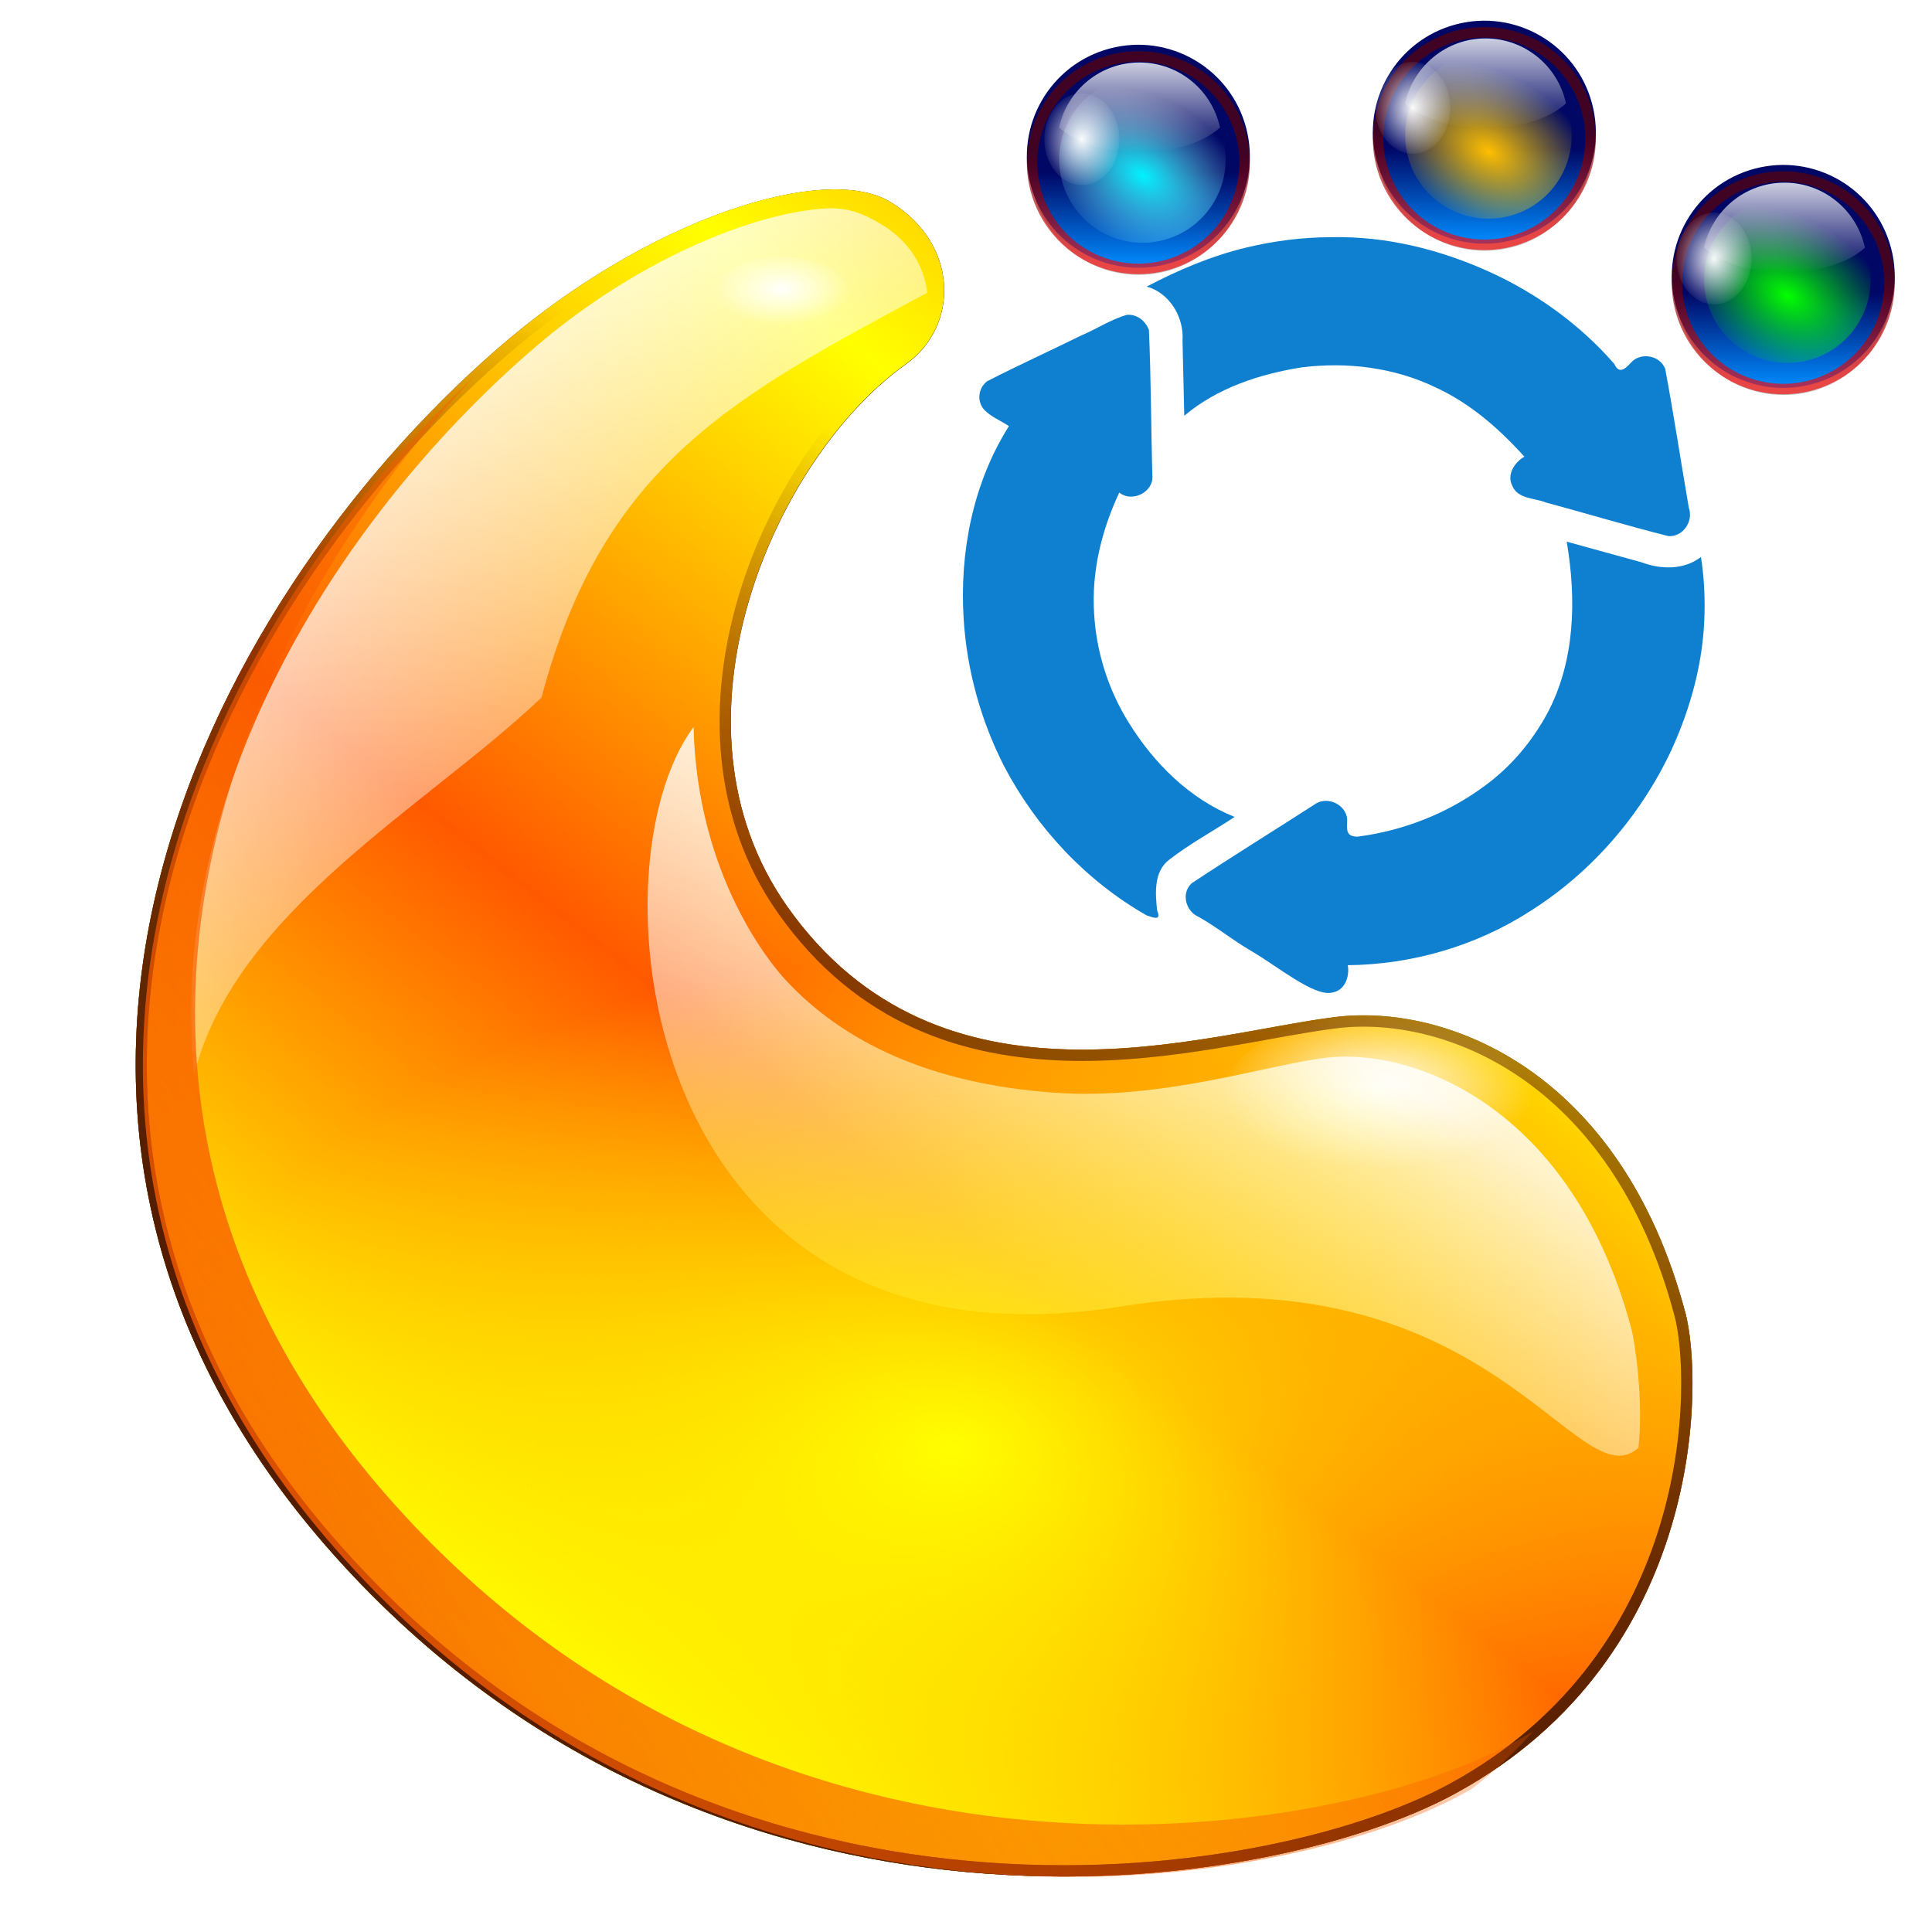 <?xml version="1.0" encoding="UTF-8" standalone="no"?>
<!-- Created with Inkscape (http://www.inkscape.org/) -->

<svg
   width="256"
   height="256"
   id="svg1291"
   sodipodi:version="0.32"
   inkscape:version="1.3.2 (091e20ef0f, 2023-11-25)"
   sodipodi:docname="inode-vnd.kde.service.plasma.svg"
   inkscape:output_extension="org.inkscape.output.svgz.inkscape"
   version="1.0"
   inkscape:export-filename="/home/pinheiro/pics/oxygen/scalable/apps/plasma.png"
   inkscape:export-xdpi="360"
   inkscape:export-ydpi="360"
   viewBox="0 0 256 256"
   xml:space="preserve"
   xmlns:inkscape="http://www.inkscape.org/namespaces/inkscape"
   xmlns:sodipodi="http://sodipodi.sourceforge.net/DTD/sodipodi-0.dtd"
   xmlns:xlink="http://www.w3.org/1999/xlink"
   xmlns="http://www.w3.org/2000/svg"
   xmlns:svg="http://www.w3.org/2000/svg"
   xmlns:rdf="http://www.w3.org/1999/02/22-rdf-syntax-ns#"
   xmlns:cc="http://creativecommons.org/ns#"
   xmlns:dc="http://purl.org/dc/elements/1.1/"><defs
     id="defs3"><linearGradient
       id="linearGradient6"><stop
         style="stop-color:#246bff;stop-opacity:1;"
         offset="0"
         id="stop5" /><stop
         style="stop-color:#00fffd;stop-opacity:1;"
         offset="1"
         id="stop6" /></linearGradient><linearGradient
       inkscape:collect="always"
       id="linearGradient3833"><stop
         style="stop-color:#ffffff;stop-opacity:1;"
         offset="0"
         id="stop3835" /><stop
         style="stop-color:#ffffff;stop-opacity:0;"
         offset="1"
         id="stop3837" /></linearGradient><linearGradient
       inkscape:collect="always"
       id="linearGradient3722"><stop
         style="stop-color:#f85b00;stop-opacity:1;"
         offset="0"
         id="stop3724" /><stop
         style="stop-color:#f85b00;stop-opacity:0;"
         offset="1"
         id="stop3726" /></linearGradient><linearGradient
       id="linearGradient3699"><stop
         id="stop3701"
         offset="0"
         style="stop-color:#00ce20;stop-opacity:1;" /><stop
         id="stop3703"
         offset="1"
         style="stop-color:#086500;stop-opacity:1;" /></linearGradient><linearGradient
       id="linearGradient3693"><stop
         style="stop-color:#00ff28;stop-opacity:1;"
         offset="0"
         id="stop3695" /><stop
         style="stop-color:#086500;stop-opacity:1;"
         offset="1"
         id="stop3697" /></linearGradient><linearGradient
       id="linearGradient3687"><stop
         id="stop3689"
         offset="0"
         style="stop-color:#00ff28;stop-opacity:1;" /><stop
         id="stop3691"
         offset="1"
         style="stop-color:#086500;stop-opacity:1;" /></linearGradient><linearGradient
       gradientTransform="rotate(90,-90.001,50.002)"
       y2="-383.997"
       x2="-12.003"
       y1="-383.997"
       x1="-84.002"
       gradientUnits="userSpaceOnUse"
       id="linearGradient3681"><stop
         id="stop3683"
         style="stop-color:#03ff00;stop-opacity:1;"
         offset="0" /><stop
         id="stop3685"
         style="stop-color:#00f507;stop-opacity:0;"
         offset="1" /></linearGradient><linearGradient
       gradientTransform="rotate(90,-90.001,50.002)"
       y2="-383.997"
       x2="-12.003"
       y1="-383.997"
       x1="-84.002"
       gradientUnits="userSpaceOnUse"
       id="linearGradient3667"><stop
         id="stop3669"
         style="stop-color:#00f2ff;stop-opacity:1;"
         offset="0" /><stop
         id="stop3671"
         style="stop-color:#acf4ff;stop-opacity:0;"
         offset="1" /></linearGradient><linearGradient
       id="linearGradient3661"><stop
         id="stop3663"
         offset="0"
         style="stop-color:#008dff;stop-opacity:1;" /><stop
         id="stop3665"
         offset="1"
         style="stop-color:#000765;stop-opacity:1;" /></linearGradient><linearGradient
       id="linearGradient3368"><stop
         id="stop3370"
         offset="0"
         style="stop-color:#ffffff;stop-opacity:1;" /><stop
         id="stop3372"
         offset="1"
         style="stop-color:#ffffff;stop-opacity:0" /></linearGradient><linearGradient
       inkscape:collect="always"
       id="linearGradient3140"><stop
         style="stop-color:#542e00;stop-opacity:1;"
         offset="0"
         id="stop3142" /><stop
         style="stop-color:#542e00;stop-opacity:0;"
         offset="1"
         id="stop3144" /></linearGradient><linearGradient
       id="linearGradient5231"><stop
         style="stop-color:#e9ffe9;stop-opacity:1;"
         offset="0"
         id="stop5233" /><stop
         style="stop-color:#ffffee;stop-opacity:0.573;"
         offset="0.017"
         id="stop6003" /><stop
         style="stop-color:#ffffd0;stop-opacity:0.145;"
         offset="0.174"
         id="stop5237" /><stop
         style="stop-color:#ffffff;stop-opacity:0.146;"
         offset="0.549"
         id="stop6001" /><stop
         style="stop-color:#ffffff;stop-opacity:0;"
         offset="1"
         id="stop5235" /></linearGradient><linearGradient
       inkscape:collect="always"
       id="linearGradient18262"><stop
         style="stop-color:#000000;stop-opacity:1;"
         offset="0"
         id="stop18264" /><stop
         style="stop-color:#000000;stop-opacity:0;"
         offset="1"
         id="stop18266" /></linearGradient><linearGradient
       id="linearGradient18251"><stop
         style="stop-color:#ffa100;stop-opacity:1;"
         offset="0"
         id="stop18253" /><stop
         style="stop-color:#ffff00;stop-opacity:0;"
         offset="1"
         id="stop18255" /></linearGradient><linearGradient
       id="linearGradient8197"><stop
         style="stop-color:#ffffff;stop-opacity:1;"
         offset="0"
         id="stop8199" /><stop
         style="stop-color:#ffffff;stop-opacity:0;"
         offset="1"
         id="stop8201" /></linearGradient><linearGradient
       id="linearGradient7417"><stop
         style="stop-color:#ff5900;stop-opacity:1;"
         offset="0"
         id="stop7419" /><stop
         style="stop-color:#ffff00;stop-opacity:1;"
         offset="1"
         id="stop7421" /></linearGradient><linearGradient
       inkscape:collect="always"
       xlink:href="#linearGradient18262"
       id="linearGradient18333"
       gradientUnits="userSpaceOnUse"
       gradientTransform="scale(1.507,0.664)"
       x1="24.938"
       y1="67.262"
       x2="20.157"
       y2="44.914" /><linearGradient
       inkscape:collect="always"
       xlink:href="#linearGradient18262"
       id="linearGradient18335"
       gradientUnits="userSpaceOnUse"
       gradientTransform="scale(1.507,0.664)"
       x1="24.938"
       y1="67.262"
       x2="20.157"
       y2="44.914" /><linearGradient
       inkscape:collect="always"
       xlink:href="#linearGradient18262"
       id="linearGradient18337"
       gradientUnits="userSpaceOnUse"
       gradientTransform="scale(1.507,0.664)"
       x1="24.938"
       y1="67.262"
       x2="20.157"
       y2="44.914" /><linearGradient
       inkscape:collect="always"
       xlink:href="#linearGradient18262"
       id="linearGradient18339"
       gradientUnits="userSpaceOnUse"
       gradientTransform="scale(1.507,0.664)"
       x1="24.938"
       y1="67.262"
       x2="20.157"
       y2="44.914" /><linearGradient
       inkscape:collect="always"
       xlink:href="#linearGradient18262"
       id="linearGradient18341"
       gradientUnits="userSpaceOnUse"
       gradientTransform="scale(1.507,0.664)"
       x1="24.938"
       y1="67.262"
       x2="20.157"
       y2="44.914" /><linearGradient
       inkscape:collect="always"
       xlink:href="#linearGradient18262"
       id="linearGradient18343"
       gradientUnits="userSpaceOnUse"
       gradientTransform="scale(1.507,0.664)"
       x1="24.938"
       y1="67.262"
       x2="20.157"
       y2="44.914" /><linearGradient
       inkscape:collect="always"
       xlink:href="#linearGradient18262"
       id="linearGradient18345"
       gradientUnits="userSpaceOnUse"
       gradientTransform="scale(1.507,0.664)"
       x1="24.938"
       y1="67.262"
       x2="20.157"
       y2="44.914" /><linearGradient
       inkscape:collect="always"
       xlink:href="#linearGradient18262"
       id="linearGradient18347"
       gradientUnits="userSpaceOnUse"
       gradientTransform="scale(1.507,0.664)"
       x1="24.938"
       y1="67.262"
       x2="20.157"
       y2="44.914" /><linearGradient
       inkscape:collect="always"
       xlink:href="#linearGradient18262"
       id="linearGradient18349"
       gradientUnits="userSpaceOnUse"
       gradientTransform="scale(1.507,0.664)"
       x1="24.938"
       y1="67.262"
       x2="20.157"
       y2="44.914" /><linearGradient
       inkscape:collect="always"
       xlink:href="#linearGradient3140"
       id="linearGradient3146"
       x1="32.613"
       y1="39.31"
       x2="32.257"
       y2="53.061"
       gradientUnits="userSpaceOnUse" /><clipPath
       clipPathUnits="userSpaceOnUse"
       id="clipPath3188"><path
         sodipodi:nodetypes="ccsszzz"
         id="path3190"
         d="m 26.977,42.424 c -1.074,0.066 -2.544,0.072 -2.541,1.536 0.188,0.388 0.332,0.871 2.437,1.652 2.539,0.943 7.241,1.714 10.702,0.428 5.227,-1.943 -2.726,-6.036 -3.81,-5.865 -1.079,0.17 0.891,2.264 -1.225,2.407 -2.112,0.143 -3.373,-0.295 -5.563,-0.159 z"
         style="fill:url(#linearGradient3192);fill-opacity:1;fill-rule:evenodd;stroke:none;stroke-width:0.7;stroke-linecap:butt;stroke-linejoin:miter;stroke-miterlimit:4;stroke-opacity:1" /></clipPath><linearGradient
       inkscape:collect="always"
       xlink:href="#linearGradient7417"
       id="linearGradient3192"
       gradientUnits="userSpaceOnUse"
       gradientTransform="matrix(1.501,0,0,0.666,2,5.646)"
       spreadMethod="reflect"
       x1="20.683"
       y1="57.744"
       x2="22.553"
       y2="61.497" /><clipPath
       clipPathUnits="userSpaceOnUse"
       id="clipPath3436"><path
         style="fill:url(#linearGradient3440);fill-opacity:1;fill-rule:evenodd;stroke:none;stroke-width:0.1;stroke-linecap:butt;stroke-linejoin:miter;stroke-miterlimit:4;stroke-opacity:1"
         d="m -7.031,52.331 c 0.08,0.3 0.096,1.542 -1.032,2.158 -0.841,0.459 -3.324,0.836 -5.027,-1.063 -1.766,-1.97 -0.597,-4.263 0.719,-5.414 0.685,-0.599 1.48,-0.841 1.77,-0.667 0.307,0.184 0.316,0.555 0.071,0.73 -0.589,0.419 -1.114,1.609 -0.532,2.434 0.687,0.974 1.855,0.571 2.46,0.496 0.5,-0.062 1.283,0.242 1.571,1.327 z"
         id="path3438"
         sodipodi:nodetypes="cssssssss" /></clipPath><linearGradient
       inkscape:collect="always"
       xlink:href="#linearGradient7417"
       id="linearGradient3440"
       gradientUnits="userSpaceOnUse"
       gradientTransform="matrix(-0.817,-0.26,-0.058,0.72,9.699,15.531)"
       spreadMethod="reflect"
       x1="20.683"
       y1="57.744"
       x2="22.553"
       y2="61.497" /><clipPath
       clipPathUnits="userSpaceOnUse"
       id="clipPath3442"><path
         style="fill:url(#linearGradient3446);fill-opacity:1;fill-rule:evenodd;stroke:none;stroke-width:0.1;stroke-linecap:butt;stroke-linejoin:miter;stroke-miterlimit:4;stroke-opacity:1"
         d="m -7.031,52.331 c 0.08,0.3 0.096,1.542 -1.032,2.158 -0.841,0.459 -3.324,0.836 -5.027,-1.063 -1.766,-1.97 -0.597,-4.263 0.719,-5.414 0.685,-0.599 1.48,-0.841 1.77,-0.667 0.307,0.184 0.316,0.555 0.071,0.73 -0.589,0.419 -1.114,1.609 -0.532,2.434 0.687,0.974 1.855,0.571 2.46,0.496 0.5,-0.062 1.283,0.242 1.571,1.327 z"
         id="path3444"
         sodipodi:nodetypes="cssssssss" /></clipPath><linearGradient
       inkscape:collect="always"
       xlink:href="#linearGradient7417"
       id="linearGradient3446"
       gradientUnits="userSpaceOnUse"
       gradientTransform="matrix(-0.817,-0.26,-0.058,0.72,9.699,15.531)"
       spreadMethod="reflect"
       x1="20.683"
       y1="57.744"
       x2="22.553"
       y2="61.497" /><linearGradient
       y2="87.759"
       x2="336.981"
       y1="120.812"
       x1="328.124"
       gradientUnits="userSpaceOnUse"
       id="linearGradient3010"
       xlink:href="#linearGradient4296"
       inkscape:collect="always" /><linearGradient
       y2="87.759"
       x2="336.981"
       y1="120.812"
       x1="328.124"
       gradientUnits="userSpaceOnUse"
       id="linearGradient2997"
       xlink:href="#linearGradient4296"
       inkscape:collect="always" /><linearGradient
       y2="87.759"
       x2="336.981"
       y1="120.812"
       x1="328.124"
       gradientUnits="userSpaceOnUse"
       id="linearGradient2390"
       xlink:href="#linearGradient4296"
       inkscape:collect="always" /><linearGradient
       y2="82.681"
       x2="309.219"
       y1="65.789"
       x1="351.022"
       gradientUnits="userSpaceOnUse"
       id="linearGradient8922"
       xlink:href="#linearGradient7321"
       inkscape:collect="always" /><clipPath
       id="clipPath5163"
       clipPathUnits="userSpaceOnUse"><circle
         id="circle5165"
         cy="92"
         cx="343.999"
         r="36"
         style="fill:url(#linearGradient5167);fill-opacity:1" /></clipPath><linearGradient
       id="linearGradient3273"><stop
         style="stop-color:#ffffff;stop-opacity:0.55;"
         offset="0"
         id="stop3275" /><stop
         style="stop-color:#ffffff;stop-opacity:0;"
         offset="1"
         id="stop3277" /></linearGradient><linearGradient
       id="linearGradient1563"><stop
         style="stop-color:#ffffff;stop-opacity:1;"
         offset="0"
         id="stop1565" /><stop
         style="stop-color:white;stop-opacity:0;"
         offset="1"
         id="stop1567" /></linearGradient><linearGradient
       id="linearGradient3290"><stop
         id="stop3292"
         offset="0"
         style="stop-color:yellow;stop-opacity:1;" /><stop
         id="stop3294"
         offset="1"
         style="stop-color:#ffb66d;stop-opacity:1;" /></linearGradient><linearGradient
       id="linearGradient3711"
       gradientUnits="userSpaceOnUse"
       x1="-84.002"
       y1="-383.997"
       x2="-23.516"
       y2="-383.998"
       gradientTransform="rotate(90,-90.001,50.002)"><stop
         offset="0"
         style="stop-color:white;stop-opacity:1;"
         id="stop3713" /><stop
         offset="1"
         style="stop-color:white;stop-opacity:0;"
         id="stop3715" /></linearGradient><linearGradient
       id="linearGradient4770"
       gradientUnits="userSpaceOnUse"
       x1="-84.002"
       y1="-383.997"
       x2="-12.003"
       y2="-383.997"
       gradientTransform="rotate(90,-90.001,50.002)"><stop
         offset="0"
         style="stop-color:#ffbe00;stop-opacity:1"
         id="stop4772" /><stop
         offset="1"
         style="stop-color:#f5d600;stop-opacity:0;"
         id="stop4774" /></linearGradient><linearGradient
       id="linearGradient5958"
       gradientUnits="userSpaceOnUse"
       x1="-84.002"
       y1="-383.997"
       x2="-12.003"
       y2="-383.997"
       gradientTransform="rotate(90,-90.001,50.002)"><stop
         offset="0"
         style="stop-color:#8c0000;stop-opacity:1;"
         id="stop5960" /><stop
         offset="1"
         style="stop-color:#bf0000;stop-opacity:1;"
         id="stop5962" /></linearGradient><linearGradient
       id="linearGradient6740"><stop
         id="stop6742"
         offset="0"
         style="stop-color:#4d0000;stop-opacity:0;" /><stop
         style="stop-color:#4d0000;stop-opacity:1;"
         offset="0.5"
         id="stop6748" /><stop
         id="stop6744"
         offset="1"
         style="stop-color:#4d0000;stop-opacity:0;" /></linearGradient><linearGradient
       id="linearGradient7321"><stop
         id="stop7323"
         offset="0"
         style="stop-color:#8c0000;stop-opacity:1;" /><stop
         id="stop7325"
         offset="1"
         style="stop-color:#650000;stop-opacity:1;" /></linearGradient><linearGradient
       y2="87.759"
       x2="336.981"
       y1="120.812"
       x1="328.124"
       gradientUnits="userSpaceOnUse"
       id="linearGradient4272"
       xlink:href="#linearGradient4296"
       inkscape:collect="always" /><linearGradient
       id="linearGradient4296"><stop
         style="stop-color:#ff0000;stop-opacity:1;"
         offset="0"
         id="stop4298" /><stop
         style="stop-color:#650000;stop-opacity:1;"
         offset="1"
         id="stop4300" /></linearGradient><linearGradient
       inkscape:collect="always"
       xlink:href="#linearGradient3711"
       id="linearGradient3577"
       gradientUnits="userSpaceOnUse"
       gradientTransform="matrix(0,0.159,-0.159,0,46.37,18.482)"
       x1="-80.003"
       y1="-131.931"
       x2="-45.097"
       y2="-131.931" /><linearGradient
       inkscape:collect="always"
       xlink:href="#linearGradient3661"
       id="linearGradient3583"
       gradientUnits="userSpaceOnUse"
       x1="328.124"
       y1="120.812"
       x2="336.981"
       y2="87.759" /><radialGradient
       inkscape:collect="always"
       xlink:href="#linearGradient3667"
       id="radialGradient3585"
       gradientUnits="userSpaceOnUse"
       gradientTransform="matrix(0.666,-0.656,0.989,1.005,31.056,226.438)"
       cx="345.808"
       cy="85.25"
       fx="345.808"
       fy="85.25"
       r="36" /><linearGradient
       inkscape:collect="always"
       xlink:href="#linearGradient3661"
       id="linearGradient3587"
       gradientUnits="userSpaceOnUse"
       gradientTransform="rotate(90,-90.001,50.002)"
       x1="-86.12"
       y1="-381.099"
       x2="-56.358"
       y2="-373.124" /><linearGradient
       inkscape:collect="always"
       xlink:href="#linearGradient4296"
       id="linearGradient3603"
       gradientUnits="userSpaceOnUse"
       x1="328.124"
       y1="120.812"
       x2="336.981"
       y2="87.759" /><linearGradient
       inkscape:collect="always"
       xlink:href="#linearGradient4296"
       id="linearGradient3621"
       gradientUnits="userSpaceOnUse"
       x1="328.124"
       y1="120.812"
       x2="336.981"
       y2="87.759" /><linearGradient
       inkscape:collect="always"
       xlink:href="#linearGradient5958"
       id="linearGradient3635"
       gradientUnits="userSpaceOnUse"
       gradientTransform="rotate(90,-90.001,50.002)"
       x1="-86.12"
       y1="-381.099"
       x2="-56.358"
       y2="-373.124" /><radialGradient
       inkscape:collect="always"
       xlink:href="#linearGradient4770"
       id="radialGradient3637"
       gradientUnits="userSpaceOnUse"
       gradientTransform="matrix(0.666,-0.656,0.989,1.005,31.056,226.438)"
       cx="345.808"
       cy="85.25"
       fx="345.808"
       fy="85.25"
       r="36" /><linearGradient
       inkscape:collect="always"
       xlink:href="#linearGradient4296"
       id="linearGradient3639"
       gradientUnits="userSpaceOnUse"
       x1="328.124"
       y1="120.812"
       x2="336.981"
       y2="87.759" /><linearGradient
       inkscape:collect="always"
       xlink:href="#linearGradient3711"
       id="linearGradient3641"
       gradientUnits="userSpaceOnUse"
       gradientTransform="matrix(0,0.159,-0.159,0,67.754,16.011)"
       x1="-80.003"
       y1="-131.931"
       x2="-45.097"
       y2="-131.931" /><linearGradient
       inkscape:collect="always"
       xlink:href="#linearGradient3699"
       id="linearGradient3653"
       gradientUnits="userSpaceOnUse"
       gradientTransform="rotate(90,-90.001,50.002)"
       x1="-86.12"
       y1="-381.099"
       x2="-56.358"
       y2="-373.124" /><radialGradient
       inkscape:collect="always"
       xlink:href="#linearGradient3681"
       id="radialGradient3655"
       gradientUnits="userSpaceOnUse"
       gradientTransform="matrix(0.666,-0.656,0.989,1.005,31.056,226.438)"
       cx="345.808"
       cy="85.25"
       fx="345.808"
       fy="85.25"
       r="36" /><linearGradient
       inkscape:collect="always"
       xlink:href="#linearGradient3687"
       id="linearGradient3657"
       gradientUnits="userSpaceOnUse"
       x1="328.124"
       y1="120.812"
       x2="336.981"
       y2="87.759" /><linearGradient
       inkscape:collect="always"
       xlink:href="#linearGradient3711"
       id="linearGradient3659"
       gradientUnits="userSpaceOnUse"
       gradientTransform="matrix(0,0.159,-0.159,0,86.229,24.926)"
       x1="-80.003"
       y1="-131.931"
       x2="-45.097"
       y2="-131.931" /><linearGradient
       inkscape:collect="always"
       xlink:href="#linearGradient3722"
       id="linearGradient3728"
       x1="160.294"
       y1="123.122"
       x2="241.807"
       y2="71.63"
       gradientUnits="userSpaceOnUse" /><clipPath
       clipPathUnits="userSpaceOnUse"
       id="clipPath3739"><path
         sodipodi:nodetypes="cssssssss"
         id="path3741"
         d="m 241.398,87.719 c 1.022,3.84 1.233,19.768 -13.225,27.663 -10.776,5.884 -42.604,10.711 -64.425,-13.626 -22.638,-25.247 -7.646,-54.641 9.211,-69.39 8.776,-7.679 18.963,-10.785 22.682,-8.555 3.94,2.363 4.052,7.116 0.908,9.35 -7.552,5.367 -14.274,20.627 -6.814,31.195 8.807,12.477 23.779,7.323 31.527,6.358 6.402,-0.798 16.438,3.106 20.137,17.003 z"
         style="fill:url(#linearGradient3743);fill-opacity:1;fill-rule:evenodd;stroke:none;stroke-width:0.1;stroke-linecap:butt;stroke-linejoin:miter;stroke-miterlimit:4;stroke-opacity:1" /></clipPath><linearGradient
       inkscape:collect="always"
       xlink:href="#linearGradient3722"
       id="linearGradient3743"
       gradientUnits="userSpaceOnUse"
       x1="160.294"
       y1="123.122"
       x2="241.807"
       y2="71.63" /><radialGradient
       inkscape:collect="always"
       xlink:href="#linearGradient3833"
       id="radialGradient3839"
       cx="63.782"
       cy="10.507"
       fx="63.782"
       fy="10.507"
       r="2.524"
       gradientTransform="matrix(1,0,0,1.205,0,-2.15)"
       gradientUnits="userSpaceOnUse" /><radialGradient
       inkscape:collect="always"
       xlink:href="#linearGradient3833"
       id="radialGradient3843"
       gradientUnits="userSpaceOnUse"
       gradientTransform="matrix(1,0,0,1.205,0,-2.15)"
       cx="63.782"
       cy="10.507"
       fx="63.782"
       fy="10.507"
       r="2.524" /><radialGradient
       inkscape:collect="always"
       xlink:href="#linearGradient3833"
       id="radialGradient3847"
       gradientUnits="userSpaceOnUse"
       gradientTransform="matrix(1,0,0,1.205,0,-2.15)"
       cx="63.782"
       cy="10.507"
       fx="63.782"
       fy="10.507"
       r="2.524" /><linearGradient
       inkscape:collect="always"
       id="linearGradient3709"><stop
         style="stop-color:#fffe00;stop-opacity:1;"
         offset="0"
         id="stop3711" /><stop
         style="stop-color:#fffe00;stop-opacity:0;"
         offset="1"
         id="stop3714" /></linearGradient><linearGradient
       gradientTransform="matrix(0,1,-1,0,-39.998,140.003)"
       y2="-383.997"
       x2="-12.003"
       y1="-383.997"
       x1="-84.002"
       gradientUnits="userSpaceOnUse"
       id="linearGradient3681-0"><stop
         id="stop3683-9"
         style="stop-color:#03ff00;stop-opacity:1;"
         offset="0" /><stop
         id="stop3685-3"
         style="stop-color:#00f507;stop-opacity:0;"
         offset="1" /></linearGradient><linearGradient
       gradientTransform="matrix(0,1,-1,0,-39.998,140.003)"
       y2="-383.997"
       x2="-12.003"
       y1="-383.997"
       x1="-84.002"
       gradientUnits="userSpaceOnUse"
       id="linearGradient3667-6"><stop
         id="stop3669-0"
         style="stop-color:#00f2ff;stop-opacity:1;"
         offset="0" /><stop
         id="stop3671-6"
         style="stop-color:#acf4ff;stop-opacity:0;"
         offset="1" /></linearGradient><linearGradient
       inkscape:collect="always"
       id="linearGradient3448"><stop
         style="stop-color:#541c00;stop-opacity:1;"
         offset="0"
         id="stop3450" /><stop
         style="stop-color:#541c00;stop-opacity:0;"
         offset="1"
         id="stop3452" /></linearGradient><linearGradient
       inkscape:collect="always"
       xlink:href="#linearGradient7417"
       id="linearGradient7435"
       gradientTransform="matrix(-11.447,-3.647,-0.815,10.097,336.385,-429.18)"
       x1="20.683"
       y1="57.744"
       x2="22.553"
       y2="61.497"
       gradientUnits="userSpaceOnUse"
       spreadMethod="reflect" /><clipPath
       clipPathUnits="userSpaceOnUse"
       id="clipPath3188-6"><path
         sodipodi:nodetypes="ccsszzz"
         id="path3190-1"
         d="M 26.977,42.424 C 25.903,42.49 24.433,42.496 24.435,43.96 C 24.623,44.349 24.767,44.831 26.872,45.613 C 29.411,46.556 34.113,47.327 37.574,46.041 C 42.801,44.098 34.849,40.005 33.764,40.176 C 32.686,40.346 34.655,42.44 32.54,42.583 C 30.428,42.726 29.167,42.288 26.977,42.424 z"
         style="fill:url(#linearGradient3192);fill-opacity:1;fill-rule:evenodd;stroke:none;stroke-width:0.7;stroke-linecap:butt;stroke-linejoin:miter;stroke-miterlimit:4;stroke-opacity:1" /></clipPath><filter
       inkscape:collect="always"
       id="filter3314"
       x="-0.03"
       y="-0.028"
       width="1.06"
       height="1.056"><feGaussianBlur
         inkscape:collect="always"
         stdDeviation="0.088"
         id="feGaussianBlur3316" /></filter><linearGradient
       inkscape:collect="always"
       xlink:href="#linearGradient3833"
       id="linearGradient3366"
       gradientUnits="userSpaceOnUse"
       gradientTransform="matrix(-11.447,-3.647,-0.815,10.097,335.434,-429.18)"
       spreadMethod="reflect"
       x1="19.669"
       y1="55.149"
       x2="20.377"
       y2="59.756" /><linearGradient
       inkscape:collect="always"
       xlink:href="#linearGradient3833"
       id="linearGradient3380"
       x1="-21.542"
       y1="47.374"
       x2="-19.568"
       y2="49.737"
       gradientUnits="userSpaceOnUse"
       gradientTransform="matrix(14.018,0,0,14.018,333.002,-646.893)" /><radialGradient
       inkscape:collect="always"
       xlink:href="#linearGradient3833"
       id="radialGradient3390"
       cx="-20.545"
       cy="47.667"
       fx="-20.545"
       fy="47.667"
       r="0.307"
       gradientTransform="matrix(1,0,0,0.526,0,22.579)"
       gradientUnits="userSpaceOnUse" /><radialGradient
       inkscape:collect="always"
       xlink:href="#linearGradient3833"
       id="radialGradient3394"
       gradientUnits="userSpaceOnUse"
       gradientTransform="matrix(1,0,0,0.526,0,22.579)"
       cx="-20.545"
       cy="47.667"
       fx="-20.545"
       fy="47.667"
       r="0.307" /><filter
       inkscape:collect="always"
       id="filter3430"
       x="-0.021"
       y="-0.019"
       width="1.042"
       height="1.039"><feGaussianBlur
         inkscape:collect="always"
         stdDeviation="0.04"
         id="feGaussianBlur3432" /></filter><clipPath
       clipPathUnits="userSpaceOnUse"
       id="clipPath3436-2"><path
         style="fill:url(#linearGradient3440-3);fill-opacity:1;fill-rule:evenodd;stroke:none;stroke-width:0.1;stroke-linecap:butt;stroke-linejoin:miter;stroke-miterlimit:4;stroke-opacity:1"
         d="M -7.031,52.331 C -6.951,52.631 -6.935,53.873 -8.063,54.489 C -8.904,54.949 -11.387,55.325 -13.09,53.426 C -14.856,51.456 -13.686,49.163 -12.371,48.012 C -11.686,47.413 -10.891,47.17 -10.601,47.344 C -10.294,47.529 -10.285,47.9 -10.53,48.074 C -11.12,48.493 -11.644,49.683 -11.062,50.508 C -10.375,51.482 -9.207,51.08 -8.602,51.004 C -8.102,50.942 -7.319,51.247 -7.031,52.331 z"
         id="path3438-9"
         sodipodi:nodetypes="cssssssss" /></clipPath><linearGradient
       inkscape:collect="always"
       xlink:href="#linearGradient7417"
       id="linearGradient3440-3"
       gradientUnits="userSpaceOnUse"
       gradientTransform="matrix(-0.817,-0.26,-5.8168184e-2,0.72,9.699,15.531)"
       spreadMethod="reflect"
       x1="20.683"
       y1="57.744"
       x2="22.553"
       y2="61.497" /><clipPath
       clipPathUnits="userSpaceOnUse"
       id="clipPath3442-1"><path
         style="fill:url(#linearGradient3440-3);fill-opacity:1;fill-rule:evenodd;stroke:none;stroke-width:0.1;stroke-linecap:butt;stroke-linejoin:miter;stroke-miterlimit:4;stroke-opacity:1"
         d="M -7.031,52.331 C -6.951,52.631 -6.935,53.873 -8.063,54.489 C -8.904,54.949 -11.387,55.325 -13.09,53.426 C -14.856,51.456 -13.686,49.163 -12.371,48.012 C -11.686,47.413 -10.891,47.17 -10.601,47.344 C -10.294,47.529 -10.285,47.9 -10.53,48.074 C -11.12,48.493 -11.644,49.683 -11.062,50.508 C -10.375,51.482 -9.207,51.08 -8.602,51.004 C -8.102,50.942 -7.319,51.247 -7.031,52.331 z"
         id="path3444-9"
         sodipodi:nodetypes="cssssssss" /></clipPath><linearGradient
       inkscape:collect="always"
       xlink:href="#linearGradient3448"
       id="linearGradient3454"
       x1="-11.065"
       y1="53.541"
       x2="-9.099"
       y2="49.158"
       gradientUnits="userSpaceOnUse" /><filter
       id="filter3162"
       inkscape:collect="always"
       x="-0.032"
       y="-0.032"
       width="1.065"
       height="1.065"><feGaussianBlur
         id="feGaussianBlur3164"
         stdDeviation="0.968"
         inkscape:collect="always" /></filter><filter
       id="filter3138"
       inkscape:collect="always"
       x="-0.068"
       y="-0.068"
       width="1.136"
       height="1.136"><feGaussianBlur
         id="feGaussianBlur3140"
         stdDeviation="5.651"
         inkscape:collect="always" /></filter><filter
       id="filter7317"
       inkscape:collect="always"
       x="-0.143"
       y="-0.143"
       width="1.286"
       height="1.286"><feGaussianBlur
         id="feGaussianBlur7319"
         stdDeviation="2.881"
         inkscape:collect="always" /></filter><clipPath
       id="clipPath5163-7"
       clipPathUnits="userSpaceOnUse"><circle
         id="circle5165-8"
         ry="8.001"
         cy="92"
         cx="343.999"
         rx="8.001"
         r="36"
         style="fill:url(#linearGradient5167);fill-opacity:1"
         sodipodi:cx="343.99899"
         sodipodi:cy="92"
         sodipodi:rx="36"
         sodipodi:ry="36" /></clipPath><linearGradient
       id="linearGradient3711-0"
       gradientUnits="userSpaceOnUse"
       x1="-84.002"
       y1="-383.997"
       x2="-23.516"
       y2="-383.998"
       gradientTransform="matrix(0,1,-1,0,-39.998,140.003)"><stop
         offset="0"
         style="stop-color:white;stop-opacity:1;"
         id="stop3713-6" /><stop
         offset="1"
         style="stop-color:white;stop-opacity:0;"
         id="stop3715-3" /></linearGradient><linearGradient
       id="linearGradient4770-2"
       gradientUnits="userSpaceOnUse"
       x1="-84.002"
       y1="-383.997"
       x2="-12.003"
       y2="-383.997"
       gradientTransform="matrix(0,1,-1,0,-39.998,140.003)"><stop
         offset="0"
         style="stop-color:#ffbe00;stop-opacity:1"
         id="stop4772-0" /><stop
         offset="1"
         style="stop-color:#f5d600;stop-opacity:0;"
         id="stop4774-6" /></linearGradient><linearGradient
       id="linearGradient5958-1"
       gradientUnits="userSpaceOnUse"
       x1="-84.002"
       y1="-383.997"
       x2="-12.003"
       y2="-383.997"
       gradientTransform="matrix(0,1,-1,0,-39.998,140.003)"><stop
         offset="0"
         style="stop-color:#8c0000;stop-opacity:1;"
         id="stop5960-5" /><stop
         offset="1"
         style="stop-color:#bf0000;stop-opacity:1;"
         id="stop5962-5" /></linearGradient><radialGradient
       inkscape:collect="always"
       xlink:href="#linearGradient3667-6"
       id="radialGradient3585-7"
       gradientUnits="userSpaceOnUse"
       gradientTransform="matrix(0.666,-0.656,0.989,1.005,31.056,226.438)"
       cx="345.808"
       cy="85.25"
       fx="345.808"
       fy="85.25"
       r="36" /><linearGradient
       inkscape:collect="always"
       xlink:href="#linearGradient3661"
       id="linearGradient3587-4"
       gradientUnits="userSpaceOnUse"
       gradientTransform="rotate(90,-90.001,50.002)"
       x1="-86.12"
       y1="-381.099"
       x2="-56.358"
       y2="-373.124" /><radialGradient
       inkscape:collect="always"
       xlink:href="#linearGradient4770-2"
       id="radialGradient3637-2"
       gradientUnits="userSpaceOnUse"
       gradientTransform="matrix(0.666,-0.656,0.989,1.005,31.056,226.438)"
       cx="345.808"
       cy="85.25"
       fx="345.808"
       fy="85.25"
       r="36" /><radialGradient
       inkscape:collect="always"
       xlink:href="#linearGradient3681-0"
       id="radialGradient3655-4"
       gradientUnits="userSpaceOnUse"
       gradientTransform="matrix(0.666,-0.656,0.989,1.005,31.056,226.438)"
       cx="345.808"
       cy="85.25"
       fx="345.808"
       fy="85.25"
       r="36" /><radialGradient
       inkscape:collect="always"
       xlink:href="#linearGradient3709"
       id="radialGradient3716"
       cx="52.784"
       cy="123.501"
       fx="54.85"
       fy="119.025"
       r="44.774"
       gradientTransform="matrix(1.094,0,0,0.757,-4.391,5.129)"
       gradientUnits="userSpaceOnUse" /><linearGradient
       inkscape:collect="always"
       xlink:href="#linearGradient3722"
       id="linearGradient3732"
       gradientUnits="userSpaceOnUse"
       x1="160.294"
       y1="123.122"
       x2="241.807"
       y2="71.63"
       gradientTransform="translate(-3,2)" /><clipPath
       clipPathUnits="userSpaceOnUse"
       id="clipPath3739-7"><path
         sodipodi:nodetypes="cssssssss"
         id="path3741-4"
         d="M 241.398,87.719 C 242.42,91.559 242.631,107.487 228.173,115.382 C 217.397,121.266 185.569,126.094 163.747,101.757 C 141.11,76.51 156.101,47.116 172.958,32.367 C 181.735,24.688 191.921,21.582 195.64,23.812 C 199.58,26.175 199.692,30.928 196.548,33.162 C 188.996,38.529 182.274,53.789 189.734,64.358 C 198.541,76.835 213.513,71.681 221.261,70.715 C 227.663,69.918 237.698,73.821 241.398,87.719 z"
         style="fill:url(#linearGradient3728);fill-opacity:1;fill-rule:evenodd;stroke:none;stroke-width:0.1;stroke-linecap:butt;stroke-linejoin:miter;stroke-miterlimit:4;stroke-opacity:1" /></clipPath><filter
       inkscape:collect="always"
       id="filter3809"
       x="-0.066"
       y="-0.06"
       width="1.131"
       height="1.12"><feGaussianBlur
         inkscape:collect="always"
         stdDeviation="2.268"
         id="feGaussianBlur3811" /></filter><radialGradient
       inkscape:collect="always"
       xlink:href="#linearGradient3833"
       id="radialGradient3839-4"
       cx="63.782"
       cy="10.507"
       fx="63.782"
       fy="10.507"
       r="2.524"
       gradientTransform="matrix(1,0,0,1.205,0,-2.15)"
       gradientUnits="userSpaceOnUse" /><radialGradient
       inkscape:collect="always"
       xlink:href="#linearGradient3833"
       id="radialGradient3843-3"
       gradientUnits="userSpaceOnUse"
       gradientTransform="matrix(1,0,0,1.205,0,-2.15)"
       cx="63.782"
       cy="10.507"
       fx="63.782"
       fy="10.507"
       r="2.524" /><radialGradient
       inkscape:collect="always"
       xlink:href="#linearGradient3833"
       id="radialGradient3847-0"
       gradientUnits="userSpaceOnUse"
       gradientTransform="matrix(1,0,0,1.205,0,-2.15)"
       cx="63.782"
       cy="10.507"
       fx="63.782"
       fy="10.507"
       r="2.524" /><radialGradient
       inkscape:collect="always"
       xlink:href="#linearGradient3681-0"
       id="radialGradient3875"
       gradientUnits="userSpaceOnUse"
       gradientTransform="matrix(0.666,-0.656,0.989,1.005,31.056,226.438)"
       cx="345.808"
       cy="85.25"
       fx="345.808"
       fy="85.25"
       r="36" /><radialGradient
       inkscape:collect="always"
       xlink:href="#linearGradient3833"
       id="radialGradient3881"
       gradientUnits="userSpaceOnUse"
       gradientTransform="matrix(1,0,0,1.205,0,-2.15)"
       cx="63.782"
       cy="10.507"
       fx="63.782"
       fy="10.507"
       r="2.524" /><radialGradient
       inkscape:collect="always"
       xlink:href="#linearGradient4770-2"
       id="radialGradient3885"
       gradientUnits="userSpaceOnUse"
       gradientTransform="matrix(0.666,-0.656,0.989,1.005,31.056,226.438)"
       cx="345.808"
       cy="85.25"
       fx="345.808"
       fy="85.25"
       r="36" /><radialGradient
       inkscape:collect="always"
       xlink:href="#linearGradient3833"
       id="radialGradient3891"
       gradientUnits="userSpaceOnUse"
       gradientTransform="matrix(1,0,0,1.205,0,-2.15)"
       cx="63.782"
       cy="10.507"
       fx="63.782"
       fy="10.507"
       r="2.524" /><radialGradient
       inkscape:collect="always"
       xlink:href="#linearGradient3667-6"
       id="radialGradient3895"
       gradientUnits="userSpaceOnUse"
       gradientTransform="matrix(0.666,-0.656,0.989,1.005,31.056,226.438)"
       cx="345.808"
       cy="85.25"
       fx="345.808"
       fy="85.25"
       r="36" /><radialGradient
       inkscape:collect="always"
       xlink:href="#linearGradient3833"
       id="radialGradient3901"
       gradientUnits="userSpaceOnUse"
       gradientTransform="matrix(1,0,0,1.205,0,-2.15)"
       cx="63.782"
       cy="10.507"
       fx="63.782"
       fy="10.507"
       r="2.524" /><linearGradient
       inkscape:collect="always"
       xlink:href="#linearGradient3448"
       id="linearGradient1"
       gradientUnits="userSpaceOnUse"
       x1="-11.065"
       y1="53.541"
       x2="-9.099"
       y2="49.158" /><linearGradient
       inkscape:collect="always"
       xlink:href="#linearGradient3661"
       id="linearGradient2"
       gradientUnits="userSpaceOnUse"
       gradientTransform="rotate(90,-90.001,50.002)"
       x1="-86.12"
       y1="-381.099"
       x2="-56.358"
       y2="-373.124" /><linearGradient
       inkscape:collect="always"
       xlink:href="#linearGradient4296"
       id="linearGradient3"
       gradientUnits="userSpaceOnUse"
       x1="328.124"
       y1="120.812"
       x2="336.981"
       y2="87.759" /><linearGradient
       inkscape:collect="always"
       xlink:href="#linearGradient3661"
       id="linearGradient4"
       gradientUnits="userSpaceOnUse"
       gradientTransform="rotate(90,-90.001,50.002)"
       x1="-86.12"
       y1="-381.099"
       x2="-56.358"
       y2="-373.124" /><linearGradient
       inkscape:collect="always"
       xlink:href="#linearGradient4296"
       id="linearGradient5"
       gradientUnits="userSpaceOnUse"
       x1="328.124"
       y1="120.812"
       x2="336.981"
       y2="87.759" /></defs><sodipodi:namedview
     id="base"
     pagecolor="#ffffff"
     bordercolor="#666666"
     borderopacity="1.0"
     inkscape:pageopacity="0.0"
     inkscape:pageshadow="2"
     inkscape:zoom="1.9362818"
     inkscape:cx="142.28301"
     inkscape:cy="191.60434"
     inkscape:current-layer="svg1291"
     showgrid="false"
     inkscape:document-units="px"
     inkscape:grid-bbox="true"
     showguides="true"
     inkscape:guide-bbox="true"
     inkscape:window-width="1920"
     inkscape:window-height="1018"
     inkscape:window-x="0"
     inkscape:window-y="0"
     width="128px"
     inkscape:window-maximized="1"
     inkscape:showpageshadow="2"
     inkscape:pagecheckerboard="0"
     inkscape:deskcolor="#d1d1d1"><sodipodi:guide
       orientation="horizontal"
       position="0,173.829"
       id="guide1303"
       inkscape:locked="false" /></sodipodi:namedview><g
     id="g2-7"
     transform="matrix(1.239,0,0,1.239,40.548,31.403)"
     style="fill:#0f80d0;fill-opacity:1"><path
       id="path4154"
       d="m 109.676,0.021 c -3.08,0.005 -6.143,0.392 -9.136,1.111 -3.709,0.895 -7.258,2.392 -10.627,4.171 2.444,0.674 4.001,3.285 3.826,5.765 0.062,2.683 0.124,5.366 0.186,8.049 3.529,-2.977 8.073,-4.466 12.575,-5.176 4.82,-0.603 9.835,0.009 14.239,2.113 3.716,1.695 6.845,4.425 9.557,7.435 -1.056,0.628 -1.905,1.906 -1.29,3.121 0.583,1.416 2.359,1.292 3.589,1.781 4.375,1.183 8.722,2.497 13.114,3.598 1.554,0.102 2.695,-1.595 2.178,-3.021 -0.855,-4.948 -1.603,-9.922 -2.524,-14.854 -0.555,-1.489 -2.684,-1.84 -3.699,-0.637 -0.634,0.683 -1.255,1.189 -1.751,0.094 C 136.254,9.369 131.626,6.032 126.559,3.726 121.269,1.329 115.506,-0.102 109.676,0.021 Z"
       style="fill:#0f80d0;fill-opacity:1" /><path
       id="path4162"
       d="m 134.827,32.582 c 1.044,6.144 0.907,12.782 -2.093,18.392 -1.631,2.998 -3.862,5.662 -6.623,7.683 -3.965,2.966 -8.746,4.844 -13.649,5.473 -1.148,-0.008 -1.163,-0.576 -1.121,-1.536 0.16,-1.747 -2.011,-2.915 -3.432,-1.938 -4.382,2.825 -8.839,5.574 -13.175,8.446 -1.174,1.043 -0.674,3.014 0.732,3.61 1.887,1.058 3.67,2.51 5.591,3.626 2.807,1.631 6.724,4.902 8.652,4.473 1.391,-0.198 1.917,-1.697 1.704,-2.932 6.86,-0.076 13.691,-2.046 19.468,-5.76 6.552,-4.114 11.83,-10.206 15.119,-17.198 2.133,-4.636 3.483,-9.654 3.566,-14.774 0.043,-1.979 -0.075,-3.968 -0.385,-5.923 -1.806,1.394 -4.274,1.347 -6.33,0.572 -2.675,-0.738 -5.35,-1.475 -8.024,-2.213 z"
       sodipodi:nodetypes="ccccccccacccccccc"
       style="fill:#0f80d0;fill-opacity:1" /><path
       id="path4156"
       d="m 87.811,8.32 c -1.71,0.48 -3.245,1.51 -4.887,2.205 -3.355,1.646 -6.764,3.203 -10.086,4.903 -0.965,0.753 -1.125,2.177 -0.28,3.078 0.731,0.754 1.756,1.132 2.613,1.723 -3.846,6.09 -5.291,13.475 -4.838,20.609 0.334,5.462 1.827,10.855 4.309,15.729 3.465,6.617 8.77,12.286 15.269,15.991 0.812,0.263 1.566,0.581 1.111,-0.537 -0.195,-1.851 -0.377,-4.106 1.255,-5.396 2.205,-1.724 4.7,-3.058 7.034,-4.605 C 94.507,60.105 90.683,56.289 87.991,51.943 85.801,48.43 84.51,44.368 84.282,40.229 83.999,35.778 85.092,31.346 86.975,27.332 88.35,28.455 90.72,27.257 90.508,25.459 90.37,20.282 90.371,15.095 90.145,9.924 89.75,8.963 88.906,8.258 87.811,8.32 Z"
       style="fill:#0f80d0;fill-opacity:1" /></g><g
     id="layer1"
     inkscape:label="Layer 1"
     transform="matrix(2.106,0,0,2.106,8.776,-8.624)"><path
       style="fill:#411200;fill-opacity:1;fill-rule:evenodd;stroke:none;stroke-width:0.1;stroke-linecap:butt;stroke-linejoin:miter;stroke-miterlimit:4;stroke-opacity:1;filter:url(#filter3314)"
       d="m 10.884,122.052 c 0.08,0.3 0.096,1.542 -1.032,2.158 -0.841,0.459 -3.324,0.836 -5.027,-1.063 -1.766,-1.97 -0.597,-4.263 0.719,-5.414 0.685,-0.599 1.48,-0.841 1.77,-0.667 0.307,0.184 0.316,0.555 0.071,0.73 -0.589,0.419 -1.114,1.609 -0.532,2.434 0.687,0.974 1.855,0.571 2.46,0.496 0.5,-0.062 1.283,0.242 1.571,1.327 z"
       id="path3196"
       sodipodi:nodetypes="cssssssss"
       transform="matrix(14.018,0,0,14.018,-50.698,-1624.244)" /><path
       sodipodi:nodetypes="cssssssss"
       id="path6657"
       d="m 101.869,86.681 c 1.118,4.2 1.349,21.622 -14.466,30.258 C 75.617,123.375 40.804,128.655 16.936,102.035 -7.824,74.421 8.573,42.27 27.011,26.138 c 9.599,-8.399 20.741,-11.796 24.809,-9.357 4.309,2.584 4.432,7.783 0.993,10.227 -8.26,5.87 -15.613,22.561 -7.453,34.121 9.633,13.647 26.009,8.01 34.483,6.954 7.003,-0.872 17.979,3.397 22.025,18.598 z"
       style="fill:url(#linearGradient7435);fill-opacity:1;fill-rule:evenodd;stroke:none;stroke-width:0.1;stroke-linecap:butt;stroke-linejoin:miter;stroke-miterlimit:4;stroke-opacity:1" /><path
       style="opacity:0.913;fill:url(#linearGradient3380);fill-opacity:1;fill-rule:evenodd;stroke:none;stroke-width:0.1;stroke-linecap:butt;stroke-linejoin:miter;stroke-miterlimit:4;stroke-opacity:1"
       d="M 47.776,17.21 C 43.155,17.484 35.842,20.509 29.564,25.888 17.754,36.008 6.235,53.308 8.057,71.687 10.641,61.355 22.797,54.776 29.907,47.975 33.803,33.268 42.043,29.029 54.175,22.513 53.983,20.899 53.1,19.278 51.222,18.174 50.335,17.653 49.316,17.119 47.776,17.21 Z"
       id="path3342"
       sodipodi:nodetypes="cscccsc" /><path
       style="opacity:0.97;fill:url(#linearGradient3366);fill-opacity:1;fill-rule:evenodd;stroke:none;stroke-width:0.1;stroke-linecap:butt;stroke-linejoin:miter;stroke-miterlimit:4;stroke-opacity:1"
       d="m 39.471,49.841 c -6.664,8.922 -3.423,41.281 26.891,36.455 23.263,-3.703 28.675,12.374 32.561,8.888 0.326,-3.074 -0.242,-6.709 -0.438,-7.447 C 94.736,73.656 84.669,69.972 79.209,70.653 75.358,71.132 68.934,73.334 62.125,72.843 54.421,72.287 48.879,69.7 45.194,65.68 44.461,64.88 39.699,59.326 39.471,49.841 Z"
       id="path3331"
       sodipodi:nodetypes="cscssssc" /><ellipse
       style="opacity:0.97;fill:url(#radialGradient3390);fill-opacity:1;stroke:none;stroke-width:0.4;stroke-linecap:round;stroke-linejoin:round;stroke-miterlimit:4;stroke-dasharray:none;stroke-dashoffset:4.15;stroke-opacity:1"
       id="path3382"
       transform="matrix(14.018,0,0,14.018,333.002,-645.693)"
       cx="-20.545"
       cy="47.667"
       rx="0.307"
       ry="0.161" /><ellipse
       id="path3392"
       style="opacity:0.97;fill:url(#radialGradient3394);fill-opacity:1;stroke:none;stroke-width:0.4;stroke-linecap:round;stroke-linejoin:round;stroke-miterlimit:4;stroke-dasharray:none;stroke-dashoffset:4.15;stroke-opacity:1"
       transform="matrix(31.725,0,0,31.725,734.35,-1439.206)"
       cx="-20.545"
       cy="47.667"
       rx="0.307"
       ry="0.161" /><path
       style="fill:none;fill-opacity:1;fill-rule:evenodd;stroke:url(#linearGradient1);stroke-width:0.1;stroke-linecap:butt;stroke-linejoin:miter;stroke-miterlimit:4;stroke-opacity:1;filter:url(#filter3430)"
       d="m -7.031,52.331 c 0.08,0.3 0.096,1.542 -1.032,2.158 -0.841,0.459 -3.324,0.836 -5.027,-1.063 -1.766,-1.97 -0.597,-4.263 0.719,-5.414 0.685,-0.599 1.48,-0.841 1.77,-0.667 0.307,0.184 0.316,0.555 0.071,0.73 -0.589,0.419 -1.114,1.609 -0.532,2.434 0.687,0.974 1.855,0.571 2.46,0.496 0.5,-0.062 1.283,0.242 1.571,1.327 z"
       id="path3434"
       sodipodi:nodetypes="cssssssss"
       clip-path="url(#clipPath3436-2)"
       transform="matrix(14.018,0,0,14.018,200.427,-646.893)" /><path
       style="fill:url(#radialGradient3716);fill-opacity:1;fill-rule:evenodd;stroke:none;stroke-width:0.1;stroke-linecap:butt;stroke-linejoin:miter;stroke-miterlimit:4;stroke-opacity:1"
       d="m 101.869,86.681 c 1.118,4.2 1.349,21.622 -14.466,30.258 C 75.617,123.375 40.804,128.655 16.936,102.035 -7.824,74.421 8.573,42.27 27.011,26.138 c 9.599,-8.399 20.741,-11.796 24.809,-9.357 4.309,2.584 4.432,7.783 0.993,10.227 -8.26,5.87 -15.613,22.561 -7.453,34.121 9.633,13.647 26.009,8.01 34.483,6.954 7.003,-0.872 17.979,3.397 22.025,18.598 z"
       id="path3707"
       sodipodi:nodetypes="cssssssss" /><path
       transform="matrix(14.018,0,0,14.018,200.427,-646.893)"
       clip-path="url(#clipPath3436-2)"
       sodipodi:nodetypes="cssssssss"
       id="path3705"
       d="m -7.031,52.331 c 0.08,0.3 0.096,1.542 -1.032,2.158 -0.841,0.459 -3.324,0.836 -5.027,-1.063 -1.766,-1.97 -0.597,-4.263 0.719,-5.414 0.685,-0.599 1.48,-0.841 1.77,-0.667 0.307,0.184 0.316,0.555 0.071,0.73 -0.589,0.419 -1.114,1.609 -0.532,2.434 0.687,0.974 1.855,0.571 2.46,0.496 0.5,-0.062 1.283,0.242 1.571,1.327 z"
       style="fill:none;fill-opacity:1;fill-rule:evenodd;stroke:url(#linearGradient3454);stroke-width:0.1;stroke-linecap:butt;stroke-linejoin:miter;stroke-miterlimit:4;stroke-opacity:1;filter:url(#filter3430)" /><path
       style="fill:url(#linearGradient3732);fill-opacity:1;fill-rule:evenodd;stroke:none;stroke-width:0.1;stroke-linecap:butt;stroke-linejoin:miter;stroke-miterlimit:4;stroke-opacity:1;filter:url(#filter3809)"
       d="m 173.812,31.344 c -1.295,0.911 -2.584,1.929 -3.844,3.031 -16.857,14.749 -31.856,44.128 -9.219,69.375 21.821,24.337 53.662,19.509 64.438,13.625 2.914,-1.591 5.196,-3.515 7.031,-5.594 -0.338,0.204 -0.676,0.4 -1.031,0.594 -10.776,5.884 -42.616,10.712 -64.438,-13.625 -21.67,-24.168 -8.859,-52.122 7.062,-67.406 z"
       id="path3730"
       clip-path="url(#clipPath3739-7)"
       transform="matrix(1.094,0,0,1.094,-161.749,-9.264)" /><g
       id="g3849"
       transform="matrix(1.018,0,0,1.018,-1.028,2.156)"><circle
         transform="matrix(0.067,0,0,0.067,66.254,10.844)"
         id="path2396"
         style="opacity:0.503;fill:#000000;fill-opacity:1;stroke:#000000;stroke-width:0.138;stroke-linecap:round;stroke-linejoin:round;stroke-miterlimit:4;stroke-dasharray:none;stroke-dashoffset:4.15;stroke-opacity:1;filter:url(#filter3138)"
         cx="15.5"
         cy="20"
         r="100" /><circle
         transform="matrix(-0.185,0.049,-0.049,-0.185,135.42,11.726)"
         id="circle3581_2_"
         cy="92"
         cx="343.999"
         r="36"
         style="fill:url(#linearGradient2);fill-opacity:1" /><circle
         style="fill:url(#radialGradient3895);fill-opacity:1;filter:url(#filter3162)"
         r="36"
         cx="343.999"
         cy="92"
         id="circle4383"
         transform="matrix(-0.138,0.037,-0.037,-0.138,118.401,11.734)" /><circle
         style="opacity:0.8;fill:none;fill-opacity:1;stroke:url(#linearGradient3);stroke-width:6.751;stroke-miterlimit:4;stroke-dasharray:none;stroke-opacity:1;filter:url(#filter7317)"
         r="36"
         cx="343.999"
         cy="92"
         id="circle4776"
         transform="matrix(-0.185,-0.049,-0.049,0.185,135.42,11.791)"
         clip-path="url(#clipPath5163-7)" /><path
         id="circle16776"
         d="m 67.347,5.767 c -2.441,0 -4.48,1.723 -4.971,4.018 0.98,0.913 2.839,1.53 4.971,1.53 2.133,0 3.992,-0.616 4.971,-1.53 C 71.827,7.491 69.788,5.767 67.347,5.767 Z"
         style="opacity:0.8;fill:url(#linearGradient3577);fill-opacity:1" /><ellipse
         id="path3831"
         style="opacity:0.97;fill:url(#radialGradient3901);fill-opacity:1;stroke:none;stroke-width:0.4;stroke-linecap:round;stroke-linejoin:round;stroke-miterlimit:4;stroke-dasharray:none;stroke-dashoffset:4.15;stroke-opacity:1"
         cx="63.782"
         cy="10.507"
         rx="2.324"
         ry="2.84" /></g><g
       id="g3857"
       transform="matrix(1.018,0,0,1.018,-1.028,3.156)"><circle
         style="opacity:0.503;fill:#000000;fill-opacity:1;stroke:#000000;stroke-width:0.138;stroke-linecap:round;stroke-linejoin:round;stroke-miterlimit:4;stroke-dasharray:none;stroke-dashoffset:4.15;stroke-opacity:1;filter:url(#filter3138)"
         id="path3625"
         transform="matrix(0.067,0,0,0.067,87.638,8.373)"
         cx="15.5"
         cy="20"
         r="100" /><circle
         style="fill:url(#linearGradient4);fill-opacity:1"
         r="36"
         cx="343.999"
         cy="92"
         id="circle3627"
         transform="matrix(-0.185,0.049,-0.049,-0.185,156.804,9.256)" /><circle
         transform="matrix(-0.138,0.037,-0.037,-0.138,139.786,9.264)"
         id="circle3629"
         cy="92"
         cx="343.999"
         r="36"
         style="fill:url(#radialGradient3885);fill-opacity:1;filter:url(#filter3162)" /><circle
         clip-path="url(#clipPath5163-7)"
         transform="matrix(-0.185,-0.049,-0.049,0.185,156.804,9.32)"
         id="circle3631"
         cy="92"
         cx="343.999"
         r="36"
         style="opacity:0.8;fill:none;fill-opacity:1;stroke:url(#linearGradient5);stroke-width:6.751;stroke-miterlimit:4;stroke-dasharray:none;stroke-opacity:1;filter:url(#filter7317)" /><path
         style="opacity:0.8;fill:url(#linearGradient3641);fill-opacity:1"
         d="m 88.732,3.297 c -2.441,0 -4.48,1.723 -4.971,4.018 0.98,0.913 2.839,1.53 4.971,1.53 2.133,0 3.992,-0.616 4.971,-1.53 C 93.212,5.02 91.172,3.297 88.732,3.297 Z"
         id="path3633" /><ellipse
         transform="translate(20.451,-2.922)"
         style="opacity:0.97;fill:url(#radialGradient3891);fill-opacity:1;stroke:none;stroke-width:0.4;stroke-linecap:round;stroke-linejoin:round;stroke-miterlimit:4;stroke-dasharray:none;stroke-dashoffset:4.15;stroke-opacity:1"
         id="path3841"
         cx="63.782"
         cy="10.507"
         rx="2.324"
         ry="2.84" /></g><g
       id="g3865"
       transform="matrix(1.018,0,0,1.018,-1.028,3.156)"><circle
         transform="matrix(0.067,0,0,0.067,106.113,17.289)"
         id="path3643"
         style="opacity:0.503;fill:#000000;fill-opacity:1;stroke:#000000;stroke-width:0.138;stroke-linecap:round;stroke-linejoin:round;stroke-miterlimit:4;stroke-dasharray:none;stroke-dashoffset:4.15;stroke-opacity:1;filter:url(#filter3138)"
         cx="15.5"
         cy="20"
         r="100" /><circle
         transform="matrix(-0.185,0.049,-0.049,-0.185,175.279,18.171)"
         id="circle3645"
         cy="92"
         cx="343.999"
         r="36"
         style="fill:url(#linearGradient3587-4);fill-opacity:1" /><circle
         style="fill:url(#radialGradient3875);fill-opacity:1;filter:url(#filter3162)"
         r="36"
         cx="343.999"
         cy="92"
         id="circle3647"
         transform="matrix(-0.138,0.037,-0.037,-0.138,158.261,18.179)" /><circle
         style="opacity:0.8;fill:none;fill-opacity:1;stroke:url(#linearGradient3010);stroke-width:6.751;stroke-miterlimit:4;stroke-dasharray:none;stroke-opacity:1;filter:url(#filter7317)"
         r="36"
         cx="343.999"
         cy="92"
         id="circle3649"
         transform="matrix(-0.185,-0.049,-0.049,0.185,175.279,18.235)"
         clip-path="url(#clipPath5163-7)" /><path
         id="path3651"
         d="m 107.207,12.212 c -2.441,0 -4.48,1.723 -4.971,4.018 0.98,0.913 2.839,1.53 4.971,1.53 2.133,0 3.992,-0.616 4.971,-1.53 -0.492,-2.294 -2.531,-4.018 -4.971,-4.018 z"
         style="opacity:0.8;fill:url(#linearGradient3659);fill-opacity:1" /><ellipse
         id="path3845"
         style="opacity:0.97;fill:url(#radialGradient3881);fill-opacity:1;stroke:none;stroke-width:0.4;stroke-linecap:round;stroke-linejoin:round;stroke-miterlimit:4;stroke-dasharray:none;stroke-dashoffset:4.15;stroke-opacity:1"
         transform="translate(39.075,6.391)"
         cx="63.782"
         cy="10.507"
         rx="2.324"
         ry="2.84" /></g></g></svg>
